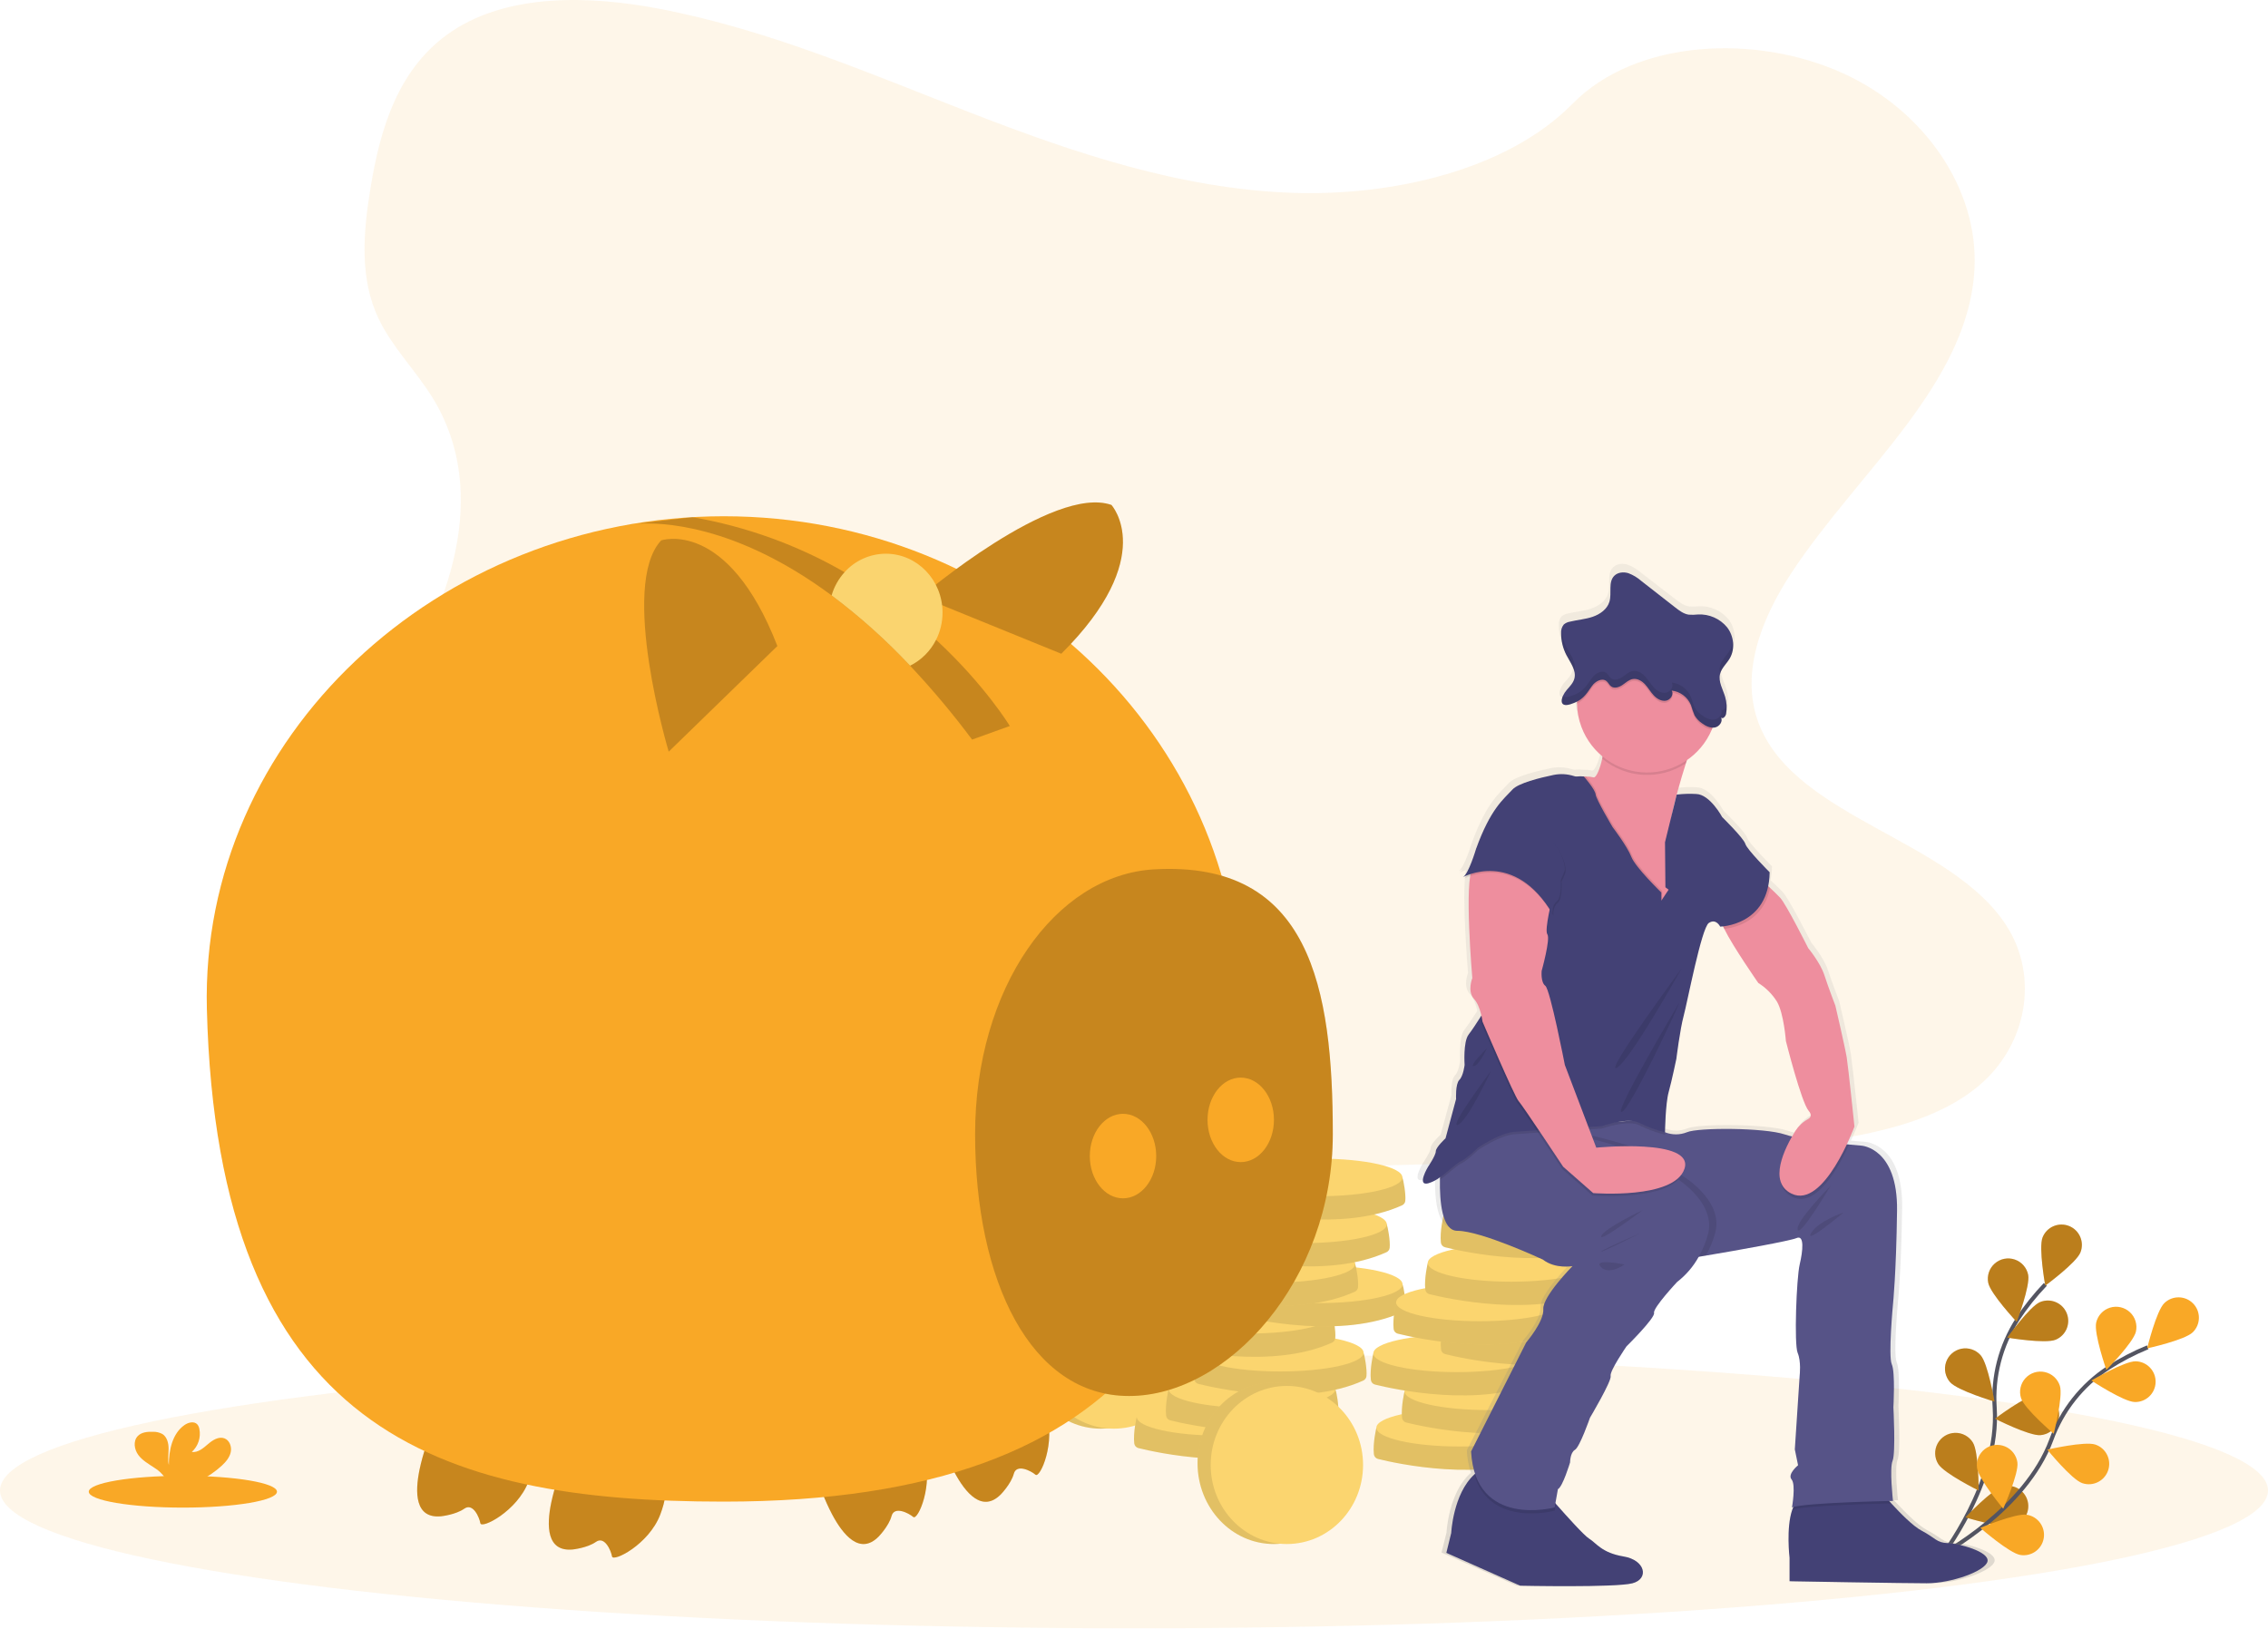 <?xml version="1.0" encoding="UTF-8"?>
<svg viewBox="0 0 1118 803" version="1.1" xmlns="http://www.w3.org/2000/svg" xmlns:xlink="http://www.w3.org/1999/xlink">
    <!-- Generator: Sketch 63.1 (92452) - https://sketch.com -->
    <title>undraw_savings</title>
    <desc>Created with Sketch.</desc>
    <defs>
        <linearGradient x1="50%" y1="100%" x2="50%" y2="5.49953934e-07%" id="linearGradient-1">
            <stop stop-color="#808080" stop-opacity="0.25" offset="0%"></stop>
            <stop stop-color="#808080" stop-opacity="0.12" offset="53.514%"></stop>
            <stop stop-color="#808080" stop-opacity="0.1" offset="100%"></stop>
        </linearGradient>
    </defs>
    <g id="Page-1" stroke="none" stroke-width="1" fill="none" fill-rule="evenodd">
        <g id="undraw_savings">
            <ellipse id="Oval" fill="#F9A826" fill-rule="nonzero" opacity="0.1" cx="559" cy="734.874" rx="559" ry="67.946"></ellipse>
            <path d="M956.486,768.178 C956.486,768.178 985.641,731.08 983.283,694.272 C982.196,678.84 986.143,663.471 994.534,650.473 C998.565,644.334 1003.15,638.577 1008.232,633.274" id="Path" stroke="#535461" stroke-width="2"></path>
            <path d="M1006.885,610.07 C1004.83,615.222 1008.197,633.884 1008.197,633.884 C1008.197,633.884 1023.487,622.666 1025.542,617.514 C1027.593,612.363 1025.083,606.524 1019.933,604.47 C1014.784,602.415 1008.944,604.922 1006.885,610.07 L1006.885,610.07 Z" id="Path" fill="#F9A826" fill-rule="nonzero"></path>
            <path d="M980.079,632.456 C981.153,637.897 994.123,651.733 994.123,651.733 C994.123,651.733 1000.86,634.006 999.786,628.564 C999.091,625.044 996.57,622.162 993.174,621.004 C989.778,619.846 986.022,620.587 983.321,622.949 C980.619,625.312 979.384,628.935 980.079,632.456 L980.079,632.456 Z" id="Path" fill="#F9A826" fill-rule="nonzero"></path>
            <path d="M961.294,681.492 C964.969,685.647 983.149,691.043 983.149,691.043 C983.149,691.043 980.016,672.34 976.341,668.185 C973.965,665.496 970.334,664.279 966.817,664.994 C963.3,665.708 960.431,668.245 959.292,671.648 C958.153,675.052 958.916,678.804 961.294,681.492 L961.294,681.492 Z" id="Path" fill="#F9A826" fill-rule="nonzero"></path>
            <path d="M955.437,721.795 C958.356,726.511 975.363,734.901 975.363,734.901 C975.363,734.901 975.436,715.938 972.516,711.221 C970.628,708.168 967.255,706.355 963.667,706.464 C960.079,706.574 956.822,708.59 955.124,711.752 C953.426,714.915 953.545,718.743 955.437,721.795 L955.437,721.795 Z" id="Path" fill="#F9A826" fill-rule="nonzero"></path>
            <path d="M1013.312,660.546 C1008.184,662.661 989.484,659.511 989.484,659.511 C989.484,659.511 1000.524,644.092 1005.652,641.977 C1010.779,639.861 1016.651,642.303 1018.767,647.431 C1020.882,652.559 1018.44,658.43 1013.312,660.546 L1013.312,660.546 Z" id="Path" fill="#F9A826" fill-rule="nonzero"></path>
            <path d="M1005.863,707.593 C1000.338,708.077 983.437,699.476 983.437,699.476 C983.437,699.476 998.584,688.067 1004.11,687.582 C1007.687,687.265 1011.16,688.882 1013.221,691.822 C1015.282,694.763 1015.617,698.579 1014.098,701.833 C1012.58,705.087 1009.441,707.283 1005.863,707.593 L1005.863,707.593 Z" id="Path" fill="#F9A826" fill-rule="nonzero"></path>
            <path d="M992.349,752.327 C986.984,753.738 968.873,748.117 968.873,748.117 C968.873,748.117 981.875,734.311 987.239,732.9 C992.604,731.489 998.096,734.694 999.507,740.059 C1000.918,745.423 997.714,750.916 992.349,752.327 Z" id="Path" fill="#F9A826" fill-rule="nonzero"></path>
            <path d="M1006.885,610.07 C1004.83,615.222 1008.197,633.884 1008.197,633.884 C1008.197,633.884 1023.487,622.666 1025.542,617.514 C1027.593,612.363 1025.083,606.524 1019.933,604.47 C1014.784,602.415 1008.944,604.922 1006.885,610.07 L1006.885,610.07 Z" id="Path" fill="#000000" fill-rule="nonzero" opacity="0.25"></path>
            <path d="M980.079,632.456 C981.153,637.897 994.123,651.733 994.123,651.733 C994.123,651.733 1000.86,634.006 999.786,628.564 C999.091,625.044 996.57,622.162 993.174,621.004 C989.778,619.846 986.022,620.587 983.321,622.949 C980.619,625.312 979.384,628.935 980.079,632.456 L980.079,632.456 Z" id="Path" fill="#000000" fill-rule="nonzero" opacity="0.25"></path>
            <path d="M961.294,681.492 C964.969,685.647 983.149,691.043 983.149,691.043 C983.149,691.043 980.016,672.34 976.341,668.185 C973.965,665.496 970.334,664.279 966.817,664.994 C963.3,665.708 960.431,668.245 959.292,671.648 C958.153,675.052 958.916,678.804 961.294,681.492 L961.294,681.492 Z" id="Path" fill="#000000" fill-rule="nonzero" opacity="0.25"></path>
            <path d="M955.437,721.795 C958.356,726.511 975.363,734.901 975.363,734.901 C975.363,734.901 975.436,715.938 972.516,711.221 C970.628,708.168 967.255,706.355 963.667,706.464 C960.079,706.574 956.822,708.59 955.124,711.752 C953.426,714.915 953.545,718.743 955.437,721.795 L955.437,721.795 Z" id="Path" fill="#000000" fill-rule="nonzero" opacity="0.25"></path>
            <path d="M1013.312,660.546 C1008.184,662.661 989.484,659.511 989.484,659.511 C989.484,659.511 1000.524,644.092 1005.652,641.977 C1010.779,639.861 1016.651,642.303 1018.767,647.431 C1020.882,652.559 1018.44,658.43 1013.312,660.546 L1013.312,660.546 Z" id="Path" fill="#000000" fill-rule="nonzero" opacity="0.25"></path>
            <path d="M1005.863,707.593 C1000.338,708.077 983.437,699.476 983.437,699.476 C983.437,699.476 998.584,688.067 1004.11,687.582 C1007.687,687.265 1011.16,688.882 1013.221,691.822 C1015.282,694.763 1015.617,698.579 1014.098,701.833 C1012.58,705.087 1009.441,707.283 1005.863,707.593 L1005.863,707.593 Z" id="Path" fill="#000000" fill-rule="nonzero" opacity="0.25"></path>
            <path d="M992.349,752.327 C986.984,753.738 968.873,748.117 968.873,748.117 C968.873,748.117 981.875,734.311 987.239,732.9 C992.604,731.489 998.096,734.694 999.507,740.059 C1000.918,745.423 997.714,750.916 992.349,752.327 Z" id="Path" fill="#000000" fill-rule="nonzero" opacity="0.25"></path>
            <path d="M956.733,766.634 C956.733,766.634 998.42,744.532 1011.18,709.926 C1016.439,695.377 1026.276,682.926 1039.214,674.444 C1045.387,670.464 1051.912,667.059 1058.707,664.271" id="Path" stroke="#535461" stroke-width="2"></path>
            <path d="M1066.878,642.511 C1062.911,646.388 1058.427,664.814 1058.427,664.814 C1058.427,664.814 1076.951,660.754 1080.918,656.877 C1084.885,653 1084.958,646.641 1081.081,642.674 C1077.204,638.707 1070.845,638.634 1066.878,642.511 L1066.878,642.511 Z" id="Path" fill="#F9A826" fill-rule="nonzero"></path>
            <path d="M1033.3,652.114 C1032.077,657.524 1038.328,675.428 1038.328,675.428 C1038.328,675.428 1051.67,661.953 1052.893,656.542 C1053.684,653.042 1052.548,649.386 1049.912,646.951 C1047.277,644.516 1043.542,643.672 1040.116,644.737 C1036.689,645.802 1034.091,648.614 1033.3,652.114 L1033.3,652.114 Z" id="Path" fill="#F9A826" fill-rule="nonzero"></path>
            <path d="M996.256,689.332 C997.932,694.62 1012.366,706.92 1012.366,706.92 C1012.366,706.92 1017.081,688.551 1015.405,683.264 C1014.321,679.843 1011.494,677.261 1007.99,676.489 C1004.486,675.717 1000.836,676.874 998.416,679.523 C995.995,682.172 995.172,685.911 996.256,689.332 Z" id="Path" fill="#F9A826" fill-rule="nonzero"></path>
            <path d="M974.569,723.804 C975.327,729.299 987.475,743.861 987.475,743.861 C987.475,743.861 995.226,726.553 994.468,721.058 C993.978,717.504 991.628,714.481 988.305,713.128 C984.981,711.776 981.189,712.299 978.355,714.501 C975.522,716.703 974.079,720.249 974.569,723.804 L974.569,723.804 Z" id="Path" fill="#F9A826" fill-rule="nonzero"></path>
            <path d="M1052.3,691.261 C1046.754,691.117 1030.935,680.66 1030.935,680.66 C1030.935,680.66 1047.276,671.037 1052.821,671.181 C1058.366,671.325 1062.745,675.937 1062.601,681.482 C1062.457,687.027 1057.845,691.405 1052.3,691.261 L1052.3,691.261 Z" id="Path" fill="#F9A826" fill-rule="nonzero"></path>
            <path d="M1026.425,731.254 C1021.177,729.458 1009.212,714.746 1009.212,714.746 C1009.212,714.746 1027.683,710.453 1032.931,712.25 C1038.179,714.046 1040.977,719.757 1039.181,725.005 C1037.384,730.253 1031.673,733.051 1026.425,731.255 L1026.425,731.254 Z" id="Path" fill="#F9A826" fill-rule="nonzero"></path>
            <path d="M995.943,766.675 C990.467,765.791 976.187,753.312 976.187,753.312 C976.187,753.312 993.667,745.96 999.144,746.844 C1004.62,747.728 1008.342,752.884 1007.459,758.36 C1006.575,763.836 1001.419,767.559 995.943,766.675 Z" id="Path" fill="#F9A826" fill-rule="nonzero"></path>
            <path d="M637.139,95.078 C581.902,93.16 529.292,75.328 479.056,55.818 C428.819,36.308 379.059,14.693 325.144,4.355 C290.468,-2.294 250.812,-3.235 222.871,15.357 C195.984,33.249 187.296,64.132 182.625,92.789 C179.111,114.349 177.045,137.04 186.674,157.224 C193.359,171.237 205.229,183.016 213.438,196.438 C242,243.142 221.812,300.734 190.859,346.336 C176.339,367.727 159.498,388.135 148.294,410.906 C137.09,433.678 131.906,459.77 141.709,482.999 C151.425,506.023 174.58,523.318 199.662,535.481 C250.604,560.186 310.634,567.257 369.172,571.261 C498.751,580.126 629.022,576.288 758.945,572.444 C807.026,571.021 855.32,569.58 902.62,562.145 C928.887,558.016 956.006,551.463 975.075,535.644 C999.283,515.561 1005.284,481.555 989.062,456.373 C961.853,414.134 886.621,403.642 867.603,358.312 C857.135,333.361 867.885,305.568 883.098,282.427 C915.734,232.785 970.435,189.234 973.316,132.492 C975.295,93.521 948.999,54.492 908.34,36.053 C865.721,16.726 806.622,19.157 775.181,51.151 C742.805,84.095 685.91,96.771 637.139,95.078 Z" id="Path" fill="#F9A826" fill-rule="nonzero" opacity="0.1"></path>
            <ellipse id="Oval" fill="#FBD56F" fill-rule="nonzero" cx="542.563" cy="664.533" rx="37.557" ry="39.865"></ellipse>
            <ellipse id="Oval" fill="#000000" fill-rule="nonzero" opacity="0.1" cx="542.563" cy="664.533" rx="37.557" ry="39.865"></ellipse>
            <ellipse id="Oval" fill="#FBD56F" fill-rule="nonzero" cx="549.045" cy="665.421" rx="37.557" ry="38.977"></ellipse>
            <path d="M564.257,700.744 L560.35,698.569 C560.35,698.569 558.523,706.194 559.12,711.628 C559.241,712.757 560.053,713.691 561.154,713.966 C570.141,716.198 612.975,725.707 642.429,712.314 C643.298,711.917 643.894,711.092 643.995,710.142 C644.356,706.802 643.077,699.911 642.567,698.569 C641.468,695.679 564.257,700.744 564.257,700.744 Z" id="Path" fill="#FBD56F" fill-rule="nonzero"></path>
            <path d="M564.257,700.744 L560.35,698.569 C560.35,698.569 558.523,706.194 559.12,711.628 C559.241,712.757 560.053,713.691 561.154,713.966 C570.141,716.198 612.975,725.707 642.429,712.314 C643.298,711.917 643.894,711.092 643.995,710.142 C644.356,706.802 643.077,699.911 642.567,698.569 C641.468,695.679 564.257,700.744 564.257,700.744 Z" id="Path" fill="#000000" fill-rule="nonzero" opacity="0.1"></path>
            <ellipse id="Oval" fill="#FBD56F" fill-rule="nonzero" cx="601.458" cy="698.569" rx="41.108" ry="9.266"></ellipse>
            <path d="M579.962,687.072 L576.056,684.897 C576.056,684.897 574.228,692.522 574.826,697.956 C574.946,699.085 575.758,700.019 576.86,700.295 C585.847,702.526 628.68,712.035 658.135,698.642 C659.004,698.246 659.599,697.42 659.701,696.47 C660.062,693.131 658.783,686.239 658.272,684.897 C657.174,682.007 579.962,687.072 579.962,687.072 Z" id="Path" fill="#FBD56F" fill-rule="nonzero"></path>
            <path d="M579.962,687.072 L576.056,684.897 C576.056,684.897 574.228,692.522 574.826,697.956 C574.946,699.085 575.758,700.019 576.86,700.295 C585.847,702.526 628.68,712.035 658.135,698.642 C659.004,698.246 659.599,697.42 659.701,696.47 C660.062,693.131 658.783,686.239 658.272,684.897 C657.174,682.007 579.962,687.072 579.962,687.072 Z" id="Path" fill="#000000" fill-rule="nonzero" opacity="0.1"></path>
            <ellipse id="Oval" fill="#FBD56F" fill-rule="nonzero" cx="617.164" cy="684.897" rx="41.108" ry="9.266"></ellipse>
            <path d="M593.847,669.103 L589.94,666.928 C589.94,666.928 588.113,674.553 588.71,679.987 C588.831,681.116 589.643,682.05 590.745,682.326 C599.732,684.558 642.565,694.066 672.02,680.673 C672.889,680.277 673.484,679.451 673.585,678.501 C673.947,675.162 672.668,668.271 672.157,666.928 C671.058,664.039 593.847,669.103 593.847,669.103 Z" id="Path" fill="#FBD56F" fill-rule="nonzero"></path>
            <path d="M593.847,669.103 L589.94,666.928 C589.94,666.928 588.113,674.553 588.71,679.987 C588.831,681.116 589.643,682.05 590.745,682.326 C599.732,684.558 642.565,694.066 672.02,680.673 C672.889,680.277 673.484,679.451 673.585,678.501 C673.947,675.162 672.668,668.271 672.157,666.928 C671.058,664.039 593.847,669.103 593.847,669.103 Z" id="Path" fill="#000000" fill-rule="nonzero" opacity="0.1"></path>
            <ellipse id="Oval" fill="#FBD56F" fill-rule="nonzero" cx="631.049" cy="666.928" rx="41.108" ry="9.266"></ellipse>
            <path d="M578.471,650.398 L574.564,648.223 C574.564,648.223 572.737,655.848 573.334,661.282 C573.455,662.411 574.267,663.345 575.368,663.62 C584.355,665.852 627.189,675.361 656.644,661.968 C657.512,661.572 658.108,660.746 658.209,659.796 C658.57,656.457 657.291,649.565 656.781,648.223 C655.682,645.333 578.471,650.398 578.471,650.398 Z" id="Path" fill="#FBD56F" fill-rule="nonzero"></path>
            <path d="M578.471,650.398 L574.564,648.223 C574.564,648.223 572.737,655.848 573.334,661.282 C573.455,662.411 574.267,663.345 575.368,663.62 C584.355,665.852 627.189,675.361 656.644,661.968 C657.512,661.572 658.108,660.746 658.209,659.796 C658.57,656.457 657.291,649.565 656.781,648.223 C655.682,645.333 578.471,650.398 578.471,650.398 Z" id="Path" fill="#000000" fill-rule="nonzero" opacity="0.1"></path>
            <ellipse id="Oval" fill="#FBD56F" fill-rule="nonzero" cx="615.672" cy="648.223" rx="41.108" ry="9.266"></ellipse>
            <path d="M613.062,635.387 L609.155,633.211 C609.155,633.211 607.328,640.837 607.925,646.271 C608.046,647.4 608.858,648.333 609.959,648.609 C618.946,650.841 661.78,660.35 691.235,646.957 C692.104,646.56 692.699,645.735 692.8,644.785 C693.161,641.445 691.882,634.554 691.372,633.211 C690.273,630.322 613.062,635.387 613.062,635.387 Z" id="Path" fill="#FBD56F" fill-rule="nonzero"></path>
            <path d="M613.062,635.387 L609.155,633.211 C609.155,633.211 607.328,640.837 607.925,646.271 C608.046,647.4 608.858,648.333 609.959,648.609 C618.946,650.841 661.78,660.35 691.235,646.957 C692.104,646.56 692.699,645.735 692.8,644.785 C693.161,641.445 691.882,634.554 691.372,633.211 C690.273,630.322 613.062,635.387 613.062,635.387 Z" id="Path" fill="#000000" fill-rule="nonzero" opacity="0.1"></path>
            <ellipse id="Oval" fill="#FBD56F" fill-rule="nonzero" cx="650.263" cy="633.211" rx="41.108" ry="9.266"></ellipse>
            <path d="M589.69,625.297 L585.784,623.122 C585.784,623.122 583.957,630.747 584.554,636.181 C584.674,637.31 585.487,638.244 586.588,638.52 C595.575,640.751 638.409,650.26 667.863,636.867 C668.732,636.471 669.327,635.645 669.429,634.695 C669.79,631.356 668.511,624.465 668.001,623.122 C666.902,620.232 589.69,625.297 589.69,625.297 Z" id="Path" fill="#FBD56F" fill-rule="nonzero"></path>
            <path d="M589.69,625.297 L585.784,623.122 C585.784,623.122 583.957,630.747 584.554,636.181 C584.674,637.31 585.487,638.244 586.588,638.52 C595.575,640.751 638.409,650.26 667.863,636.867 C668.732,636.471 669.327,635.645 669.429,634.695 C669.79,631.356 668.511,624.465 668.001,623.122 C666.902,620.232 589.69,625.297 589.69,625.297 Z" id="Path" fill="#000000" fill-rule="nonzero" opacity="0.1"></path>
            <ellipse id="Oval" fill="#FBD56F" fill-rule="nonzero" cx="626.892" cy="623.122" rx="41.108" ry="9.266"></ellipse>
            <path d="M605.294,605.819 L601.387,603.644 C601.387,603.644 599.56,611.269 600.157,616.703 C600.278,617.832 601.09,618.766 602.192,619.042 C611.179,621.273 654.012,630.782 683.467,617.389 C684.336,616.993 684.931,616.167 685.032,615.217 C685.394,611.878 684.115,604.986 683.604,603.644 C682.506,600.754 605.294,605.819 605.294,605.819 Z" id="Path" fill="#FBD56F" fill-rule="nonzero"></path>
            <path d="M605.294,605.819 L601.387,603.644 C601.387,603.644 599.56,611.269 600.157,616.703 C600.278,617.832 601.09,618.766 602.192,619.042 C611.179,621.273 654.012,630.782 683.467,617.389 C684.336,616.993 684.931,616.167 685.032,615.217 C685.394,611.878 684.115,604.986 683.604,603.644 C682.506,600.754 605.294,605.819 605.294,605.819 Z" id="Path" fill="#000000" fill-rule="nonzero" opacity="0.1"></path>
            <ellipse id="Oval" fill="#FBD56F" fill-rule="nonzero" cx="642.496" cy="603.644" rx="41.108" ry="9.266"></ellipse>
            <path d="M612.991,582.699 L609.084,580.524 C609.084,580.524 607.257,588.149 607.854,593.583 C607.975,594.712 608.787,595.646 609.889,595.922 C618.876,598.153 661.709,607.662 691.164,594.269 C692.033,593.873 692.628,593.047 692.729,592.097 C693.091,588.758 691.812,581.866 691.301,580.524 C690.202,577.634 612.991,582.699 612.991,582.699 Z" id="Path" fill="#FBD56F" fill-rule="nonzero"></path>
            <path d="M612.991,582.699 L609.084,580.524 C609.084,580.524 607.257,588.149 607.854,593.583 C607.975,594.712 608.787,595.646 609.889,595.922 C618.876,598.153 661.709,607.662 691.164,594.269 C692.033,593.873 692.628,593.047 692.729,592.097 C693.091,588.758 691.812,581.866 691.301,580.524 C690.202,577.634 612.991,582.699 612.991,582.699 Z" id="Path" fill="#000000" fill-rule="nonzero" opacity="0.1"></path>
            <ellipse id="Oval" fill="#FBD56F" fill-rule="nonzero" cx="650.193" cy="580.524" rx="41.108" ry="9.266"></ellipse>
            <path d="M682.386,706.106 L678.479,703.931 C678.479,703.931 676.652,711.556 677.249,716.99 C677.369,718.119 678.182,719.053 679.283,719.328 C688.27,721.56 731.104,731.069 760.558,717.676 C761.427,717.28 762.023,716.454 762.124,715.504 C762.485,712.164 761.206,705.273 760.696,703.931 C759.597,701.041 682.386,706.106 682.386,706.106 Z" id="Path" fill="#FBD56F" fill-rule="nonzero"></path>
            <path d="M682.386,706.106 L678.479,703.931 C678.479,703.931 676.652,711.556 677.249,716.99 C677.369,718.119 678.182,719.053 679.283,719.328 C688.27,721.56 731.104,731.069 760.558,717.676 C761.427,717.28 762.023,716.454 762.124,715.504 C762.485,712.164 761.206,705.273 760.696,703.931 C759.597,701.041 682.386,706.106 682.386,706.106 Z" id="Path" fill="#000000" fill-rule="nonzero" opacity="0.1"></path>
            <ellipse id="Oval" fill="#FBD56F" fill-rule="nonzero" cx="719.587" cy="703.931" rx="41.108" ry="9.266"></ellipse>
            <path d="M696.27,688.137 L692.364,685.962 C692.364,685.962 690.536,693.587 691.134,699.021 C691.254,700.15 692.066,701.084 693.168,701.36 C702.155,703.591 744.988,713.1 774.443,699.707 C775.312,699.311 775.907,698.485 776.009,697.535 C776.37,694.196 775.091,687.305 774.58,685.962 C773.482,683.072 696.27,688.137 696.27,688.137 Z" id="Path" fill="#FBD56F" fill-rule="nonzero"></path>
            <path d="M696.27,688.137 L692.364,685.962 C692.364,685.962 690.536,693.587 691.134,699.021 C691.254,700.15 692.066,701.084 693.168,701.36 C702.155,703.591 744.988,713.1 774.443,699.707 C775.312,699.311 775.907,698.485 776.009,697.535 C776.37,694.196 775.091,687.305 774.58,685.962 C773.482,683.072 696.27,688.137 696.27,688.137 Z" id="Path" fill="#000000" fill-rule="nonzero" opacity="0.1"></path>
            <ellipse id="Oval" fill="#FBD56F" fill-rule="nonzero" cx="733.472" cy="685.962" rx="41.108" ry="9.266"></ellipse>
            <path d="M680.894,669.432 L676.987,667.257 C676.987,667.257 675.16,674.882 675.757,680.316 C675.878,681.445 676.69,682.379 677.792,682.654 C686.779,684.886 729.612,694.395 759.067,681.002 C759.936,680.605 760.531,679.78 760.632,678.83 C760.994,675.49 759.715,668.599 759.204,667.257 C758.105,664.367 680.894,669.432 680.894,669.432 Z" id="Path" fill="#FBD56F" fill-rule="nonzero"></path>
            <path d="M680.894,669.432 L676.987,667.257 C676.987,667.257 675.16,674.882 675.757,680.316 C675.878,681.445 676.69,682.379 677.792,682.654 C686.779,684.886 729.612,694.395 759.067,681.002 C759.936,680.605 760.531,679.78 760.632,678.83 C760.994,675.49 759.715,668.599 759.204,667.257 C758.105,664.367 680.894,669.432 680.894,669.432 Z" id="Path" fill="#000000" fill-rule="nonzero" opacity="0.1"></path>
            <ellipse id="Oval" fill="#FBD56F" fill-rule="nonzero" cx="718.096" cy="667.257" rx="41.108" ry="9.266"></ellipse>
            <path d="M715.485,654.421 L711.578,652.245 C711.578,652.245 709.751,659.871 710.348,665.305 C710.469,666.434 711.281,667.367 712.383,667.643 C721.37,669.875 764.203,679.383 793.658,665.991 C794.527,665.594 795.122,664.768 795.223,663.819 C795.585,660.479 794.306,653.588 793.795,652.245 C792.696,649.356 715.485,654.421 715.485,654.421 Z" id="Path" fill="#FBD56F" fill-rule="nonzero"></path>
            <path d="M715.485,654.421 L711.578,652.245 C711.578,652.245 709.751,659.871 710.348,665.305 C710.469,666.434 711.281,667.367 712.383,667.643 C721.37,669.875 764.203,679.383 793.658,665.991 C794.527,665.594 795.122,664.768 795.223,663.819 C795.585,660.479 794.306,653.588 793.795,652.245 C792.696,649.356 715.485,654.421 715.485,654.421 Z" id="Path" fill="#000000" fill-rule="nonzero" opacity="0.1"></path>
            <ellipse id="Oval" fill="#FBD56F" fill-rule="nonzero" cx="752.687" cy="652.245" rx="41.108" ry="9.266"></ellipse>
            <path d="M692.114,644.331 L688.207,642.156 C688.207,642.156 686.38,649.781 686.977,655.215 C687.098,656.344 687.91,657.278 689.011,657.553 C697.998,659.785 740.832,669.294 770.287,655.901 C771.156,655.505 771.751,654.679 771.852,653.729 C772.213,650.39 770.934,643.498 770.424,642.156 C769.325,639.266 692.114,644.331 692.114,644.331 Z" id="Path" fill="#FBD56F" fill-rule="nonzero"></path>
            <path d="M692.114,644.331 L688.207,642.156 C688.207,642.156 686.38,649.781 686.977,655.215 C687.098,656.344 687.91,657.278 689.011,657.553 C697.998,659.785 740.832,669.294 770.287,655.901 C771.156,655.505 771.751,654.679 771.852,653.729 C772.213,650.39 770.934,643.498 770.424,642.156 C769.325,639.266 692.114,644.331 692.114,644.331 Z" id="Path" fill="#000000" fill-rule="nonzero" opacity="0.1"></path>
            <ellipse id="Oval" fill="#FBD56F" fill-rule="nonzero" cx="729.315" cy="642.156" rx="41.108" ry="9.266"></ellipse>
            <path d="M707.717,624.853 L703.811,622.678 C703.811,622.678 701.984,630.303 702.581,635.737 C702.701,636.866 703.514,637.8 704.615,638.075 C713.602,640.307 756.436,649.816 785.89,636.423 C786.759,636.027 787.354,635.201 787.456,634.251 C787.817,630.911 786.538,624.02 786.028,622.678 C784.929,619.788 707.717,624.853 707.717,624.853 Z" id="Path" fill="#FBD56F" fill-rule="nonzero"></path>
            <path d="M707.717,624.853 L703.811,622.678 C703.811,622.678 701.984,630.303 702.581,635.737 C702.701,636.866 703.514,637.8 704.615,638.075 C713.602,640.307 756.436,649.816 785.89,636.423 C786.759,636.027 787.354,635.201 787.456,634.251 C787.817,630.911 786.538,624.02 786.028,622.678 C784.929,619.788 707.717,624.853 707.717,624.853 Z" id="Path" fill="#000000" fill-rule="nonzero" opacity="0.1"></path>
            <ellipse id="Oval" fill="#FBD56F" fill-rule="nonzero" cx="744.919" cy="622.678" rx="41.108" ry="9.266"></ellipse>
            <path d="M715.414,601.733 L711.508,599.558 C711.508,599.558 709.68,607.183 710.278,612.617 C710.398,613.746 711.21,614.68 712.312,614.955 C721.299,617.187 764.132,626.696 793.587,613.303 C794.456,612.907 795.051,612.081 795.153,611.131 C795.514,607.791 794.235,600.9 793.724,599.558 C792.626,596.668 715.414,601.733 715.414,601.733 Z" id="Path" fill="#FBD56F" fill-rule="nonzero"></path>
            <path d="M715.414,601.733 L711.508,599.558 C711.508,599.558 709.68,607.183 710.278,612.617 C710.398,613.746 711.21,614.68 712.312,614.955 C721.299,617.187 764.132,626.696 793.587,613.303 C794.456,612.907 795.051,612.081 795.153,611.131 C795.514,607.791 794.235,600.9 793.724,599.558 C792.626,596.668 715.414,601.733 715.414,601.733 Z" id="Path" fill="#000000" fill-rule="nonzero" opacity="0.1"></path>
            <ellipse id="Oval" fill="#FBD56F" fill-rule="nonzero" cx="752.616" cy="599.558" rx="41.108" ry="9.266"></ellipse>
            <path d="M963.191,760.644 C957.469,760.442 957.265,758.224 949.908,754.392 C945.755,752.23 939.448,745.951 934.748,740.897 C934.371,740.492 934.007,740.097 933.654,739.711 C934.897,739.684 935.602,739.671 935.602,739.671 C935.602,739.671 933.763,723.538 935.398,719.707 C937.033,715.875 935.806,693.087 935.806,693.087 C935.806,693.087 936.828,675.745 934.989,671.711 C933.15,667.678 935.602,641.865 935.602,641.865 C935.602,641.865 937.237,626.539 937.646,595.282 C938.054,564.024 919.662,563.016 919.662,563.016 C919.662,563.016 917.209,562.826 913.486,562.472 C913.128,562.438 912.75,562.401 912.37,562.364 C914.782,557.316 916.188,553.538 916.188,553.538 C916.188,553.538 913.122,524.297 912.305,519.256 C911.487,514.214 906.582,493.443 906.582,493.443 C906.582,493.443 903.108,484.57 901.065,478.318 C899.021,472.067 892.89,464.807 892.89,464.807 C892.89,464.807 881.854,443.028 878.789,439.801 C877.367,438.305 875.372,436.417 873.643,434.824 C873.331,434.537 873.033,434.264 872.744,434 C873.206,431.727 873.451,429.416 873.475,427.097 C873.475,427.097 862.031,415.804 861.214,412.98 C860.396,410.157 849.565,399.671 849.565,399.671 C849.565,399.671 843.434,388.378 836.486,388.176 C833.203,387.99 829.91,388.09 826.644,388.474 C828.071,383.192 829.759,377.659 831.274,372.91 C831.443,372.381 831.609,371.865 831.773,371.357 C837.325,367.602 841.683,362.332 844.327,356.172 C844.472,355.845 844.603,355.514 844.734,355.183 C844.808,355.185 844.881,355.197 844.955,355.196 C845.243,355.192 845.53,355.166 845.814,355.118 C848.102,354.725 850.038,352.142 848.983,350.103 C849.122,350.338 849.377,350.478 849.65,350.469 C850.412,350.444 851.342,349.341 851.521,348.371 C851.552,348.202 851.569,348.032 851.595,347.863 C851.627,347.653 851.662,347.442 851.687,347.231 C851.71,347.032 851.725,346.833 851.742,346.633 C851.759,346.428 851.775,346.222 851.786,346.016 C851.796,345.823 851.802,345.63 851.805,345.437 C851.809,345.215 851.808,344.993 851.804,344.77 C851.8,344.592 851.798,344.415 851.79,344.237 C851.777,343.967 851.755,343.697 851.73,343.428 C851.72,343.317 851.717,343.206 851.705,343.096 L851.703,343.111 C851.583,342.01 851.363,340.921 851.045,339.859 C849.915,336.111 847.546,332.394 848.459,328.588 C848.469,328.547 848.487,328.51 848.498,328.469 L848.499,328.477 C849.26,325.523 851.815,323.378 853.379,320.739 C853.528,320.488 853.659,320.228 853.788,319.968 C853.811,319.92 853.84,319.874 853.863,319.826 C853.957,319.63 854.036,319.429 854.119,319.228 C854.173,319.1 854.231,318.973 854.28,318.842 C854.346,318.666 854.4,318.487 854.458,318.309 C854.51,318.147 854.565,317.985 854.611,317.821 C854.655,317.662 854.691,317.502 854.728,317.343 C854.774,317.15 854.819,316.958 854.856,316.764 C854.883,316.624 854.903,316.484 854.925,316.344 C854.96,316.124 854.991,315.903 855.015,315.681 C855.027,315.561 855.037,315.441 855.046,315.32 C855.066,315.073 855.079,314.825 855.085,314.576 C855.088,314.477 855.089,314.377 855.089,314.277 C855.09,314.006 855.083,313.734 855.068,313.462 C855.064,313.38 855.06,313.299 855.054,313.217 C855.033,312.928 855.003,312.639 854.965,312.351 C854.96,312.309 854.958,312.267 854.952,312.226 L854.95,312.237 C854.603,309.703 853.593,307.305 852.023,305.286 C848.395,300.968 842.945,298.61 837.313,298.924 C835.777,299.097 834.229,299.126 832.688,299.009 C830.122,298.633 827.952,297.003 825.908,295.428 C820.202,291.033 814.496,286.638 808.79,282.243 C806.881,280.584 804.689,279.281 802.319,278.396 C799.9,277.656 797,277.911 795.21,279.679 C792.005,282.841 794.042,288.284 792.755,292.573 C791.641,296.288 788.053,298.805 784.339,300.06 C780.625,301.314 776.651,301.59 772.834,302.498 C771.699,302.682 770.635,303.171 769.756,303.913 C768.767,305.112 768.287,306.651 768.418,308.2 C768.394,311.998 769.307,315.744 771.075,319.105 C771.797,320.475 772.671,321.858 773.439,323.262 C773.502,323.377 773.564,323.494 773.625,323.61 C773.711,323.771 773.797,323.932 773.879,324.093 C774.012,324.356 774.139,324.619 774.259,324.882 C774.311,324.996 774.357,325.11 774.407,325.225 C774.487,325.411 774.563,325.598 774.635,325.786 C774.681,325.905 774.726,326.025 774.768,326.144 C774.845,326.365 774.914,326.586 774.976,326.808 C775.385,328.112 775.424,329.504 775.087,330.829 C774.499,332.997 772.807,334.667 771.314,336.36 C770.096,337.683 769.229,339.29 768.793,341.035 L768.786,341.074 C768.702,341.479 768.687,341.896 768.739,342.306 C768.747,342.358 768.753,342.409 768.763,342.458 C768.782,342.55 768.807,342.64 768.838,342.728 C768.862,342.792 768.888,342.855 768.918,342.916 C768.949,342.988 768.985,343.058 769.025,343.125 C769.098,343.238 769.185,343.341 769.284,343.431 C769.33,343.469 769.378,343.505 769.428,343.538 C769.51,343.599 769.598,343.653 769.69,343.699 C769.746,343.727 769.803,343.753 769.865,343.776 C770.001,343.827 770.141,343.865 770.283,343.89 C770.324,343.898 770.358,343.91 770.399,343.916 C770.617,343.945 770.837,343.954 771.057,343.944 C771.12,343.942 771.189,343.934 771.256,343.93 C771.466,343.914 771.676,343.887 771.883,343.85 C771.96,343.837 772.034,343.825 772.114,343.808 C772.415,343.746 772.731,343.67 773.078,343.562 C774.226,343.215 775.343,342.773 776.417,342.242 C776.416,342.364 776.408,342.486 776.408,342.609 C776.408,342.821 776.408,343.042 776.428,343.254 C776.485,347.209 777.232,351.123 778.636,354.821 C780.827,360.584 784.503,365.664 789.293,369.546 C789.234,369.895 789.169,370.244 789.098,370.595 C788.113,375.431 786.053,380.283 784.782,379.908 C783.538,379.631 782.267,379.491 780.993,379.493 C780.607,379.481 780.233,379.476 779.878,379.474 L779.877,379.472 C778.723,379.339 777.557,379.339 776.403,379.472 C775.887,379.508 775.37,379.436 774.882,379.263 C771.58,378.222 768.07,378.025 764.672,378.69 C757.606,380.138 746.856,382.788 743.909,385.958 C739.413,390.798 732.874,395.436 725.516,415.602 C725.516,415.602 721.838,427.903 718.977,429.517 C719.607,429.19 720.255,428.899 720.918,428.644 C720.538,429.31 720.015,429.884 719.386,430.323 C720.422,429.793 721.498,429.345 722.604,428.981 C720.371,442.12 723.677,479.703 723.677,479.703 C723.677,479.703 721.02,486.183 724.495,490.015 C726.559,492.292 727.681,495.843 728.255,498.356 C728.094,498.608 727.926,498.868 727.752,499.138 L727.752,499.142 C725.913,501.994 723.452,505.712 721.838,507.761 C718.977,511.391 719.794,522.886 719.794,522.886 C719.794,522.886 719.181,528.331 717.138,530.347 C715.094,532.364 715.503,539.825 715.503,539.825 L710.189,559.386 C710.189,559.386 705.284,563.823 705.284,565.839 C705.284,567.856 701.402,573.503 701.402,573.503 C701.402,573.503 695.475,583.182 701.402,581.771 C703.562,581.138 705.589,580.119 707.385,578.762 L707.382,578.907 C707.374,579.262 707.366,579.622 707.361,579.988 C707.193,590.531 708.342,605.365 716.116,605.365 C728.173,605.365 759.236,619.683 759.236,619.683 C765.572,624.523 774.155,622.909 774.155,622.909 C774.155,622.909 759.032,638.034 759.441,644.285 C759.849,650.537 750.857,660.822 750.857,660.822 L723.064,715.068 C723.219,718.848 723.89,722.589 725.056,726.187 C724.924,726.303 724.787,726.413 724.658,726.531 C713.978,736.287 713.05,755.602 713.05,755.602 L710.598,765.484 L747.792,781.818 C747.792,781.818 796.022,782.826 804.401,780.608 C812.78,778.39 810.94,769.113 799.905,767.298 C788.869,765.483 786.212,760.644 782.534,758.425 C780.053,756.929 771.241,747.257 765.772,741.127 C765.688,741.033 765.613,740.948 765.531,740.856 L766.798,733.823 C769.25,732.613 772.929,720.513 772.929,720.513 C772.929,720.513 772.929,715.673 775.381,714.262 C777.833,712.85 782.943,698.33 782.943,698.33 C782.943,698.33 793.978,679.979 793.365,677.559 C792.752,675.139 801.335,662.838 801.335,662.838 C801.335,662.838 815.845,648.722 815.232,646.201 C814.619,643.68 826.881,630.774 826.881,630.774 C831.311,627.392 835.004,623.14 837.732,618.279 C838.836,618.102 840.021,617.912 841.272,617.702 C857.319,615.073 883.984,610.318 886.963,608.995 C891.051,607.18 890.233,615.246 888.598,622.103 C886.964,628.959 885.737,661.83 887.577,666.065 C889.416,670.3 888.598,677.156 888.598,677.156 L886.146,714.06 L887.781,721.925 C887.781,721.925 882.263,726.361 884.511,728.983 C886.759,731.604 884.715,742.898 884.715,742.898 C884.909,742.826 885.137,742.756 885.394,742.688 C885.197,743.13 885.01,743.585 884.842,744.063 C881.675,753.094 883.489,767.904 883.489,767.904 L883.489,779.6 C883.489,779.6 940.098,780.608 952.564,780.608 C965.03,780.608 982.197,774.558 983.219,769.718 C984.241,764.879 968.913,760.845 963.191,760.644 Z M802.185,550.706 L798.476,551.017 C799.705,550.839 800.943,550.735 802.185,550.706 L802.185,550.706 Z M824.793,395.917 C825.312,393.584 825.942,391.075 826.637,388.502 L824.793,395.917 Z M831.785,556.361 C828.249,557.761 824.314,557.765 820.774,556.373 L820.75,556.361 C820.75,556.361 820.954,542.245 822.589,536.397 C824.224,530.549 826.472,519.861 826.472,519.861 C826.472,519.861 828.311,505.139 830.15,498.485 C831.99,491.83 839.142,454.724 842.821,452.304 C846.5,449.884 848.543,454.119 848.543,454.119 C848.543,454.119 849.093,454.108 850.014,454.006 C850.186,454.393 850.382,454.804 850.599,455.24 C854.96,464.053 867.753,482.15 867.753,482.15 C871.548,484.491 874.763,487.663 877.154,491.426 C880.628,497.275 881.65,510.988 881.65,510.988 C881.65,510.988 889.416,541.438 893.094,545.673 C894.934,547.791 894.116,549.053 892.841,549.783 C890.235,551.21 888.02,553.255 886.391,555.74 C885.868,556.571 885.314,557.483 884.751,558.455 C883.345,558.13 882.086,557.791 881.037,557.438 C871.023,554.074 837.303,553.941 831.785,556.361 L831.785,556.361 Z" id="Shape" fill="url(#linearGradient-1)" fill-rule="nonzero"></path>
            <path d="M882.148,768.022 L882.148,779.62 C882.148,779.62 937.541,780.62 949.739,780.62 C961.938,780.62 978.735,774.621 979.735,769.822 C980.735,765.022 965.737,761.023 960.138,760.823 C954.539,760.623 954.339,758.423 947.14,754.624 C943.076,752.48 936.905,746.253 932.306,741.241 C928.758,737.374 926.143,734.226 926.143,734.226 C926.143,734.226 896.347,733.627 887.748,738.426 C885.768,739.534 884.4,741.701 883.472,744.381 C880.373,753.336 882.148,768.022 882.148,768.022 Z" id="Path" fill="#434175" fill-rule="nonzero"></path>
            <path d="M883.472,744.381 C889.719,742.209 926.295,741.365 932.306,741.241 C928.758,737.374 926.143,734.226 926.143,734.226 C926.143,734.226 896.347,733.627 887.748,738.426 C885.768,739.534 884.4,741.701 883.472,744.381 Z" id="Path" fill="#000000" fill-rule="nonzero" opacity="0.1"></path>
            <path d="M722.77,559.45 C722.77,559.45 723.926,560.15 726.002,561.402 C726.378,561.626 726.781,561.874 727.213,562.134 C728.529,562.929 730.109,563.877 731.913,564.965 C757.045,580.111 825.604,621.17 829.356,620.842 C830.339,620.758 833.295,620.314 837.375,619.65 C838.454,619.474 839.614,619.286 840.838,619.078 C856.54,616.47 882.632,611.755 885.548,610.443 C889.548,608.643 888.748,616.642 887.148,623.441 C885.548,630.24 884.348,662.836 886.148,667.035 C887.948,671.235 887.148,678.034 887.148,678.034 L884.748,714.629 L886.348,722.428 C886.348,722.428 880.949,726.827 883.148,729.427 C885.348,732.027 883.348,743.225 883.348,743.225 C889.748,740.826 933.142,740.026 933.142,740.026 C933.142,740.026 931.342,724.028 932.942,720.228 C934.541,716.429 933.342,693.832 933.342,693.832 C933.342,693.832 934.341,676.634 932.542,672.635 C930.742,668.635 933.142,643.039 933.142,643.039 C933.142,643.039 934.741,627.841 935.141,596.845 C935.541,565.849 917.544,564.849 917.544,564.849 C917.544,564.849 915.144,564.661 911.501,564.309 C904.374,563.625 892.495,562.318 884.56,560.594 C882.934,560.258 881.328,559.832 879.749,559.318 C869.95,555.982 836.955,555.85 831.555,558.25 C828.099,559.638 824.241,559.642 820.781,558.262 L820.757,558.25 L816.557,551.451 L776.447,554.871 L772.195,555.235 L732.709,558.602 L729.993,558.834 L722.77,559.45 Z" id="Path" fill="#565387" fill-rule="nonzero"></path>
            <path d="M883.548,590.126 C895.199,595.805 906.317,575.672 911.501,564.309 C904.374,563.625 892.495,562.318 884.56,560.594 C879.341,569.353 872.378,584.683 883.548,590.126 Z" id="Path" fill="#000000" fill-rule="nonzero" opacity="0.1"></path>
            <path d="M848.553,454.064 C848.797,455.439 849.274,456.762 849.965,457.976 C854.232,466.714 866.751,484.66 866.751,484.66 C870.474,486.99 873.619,490.135 875.949,493.859 C879.349,499.658 880.349,513.256 880.349,513.256 C880.349,513.256 887.948,543.452 891.547,547.652 C893.347,549.751 892.547,551.003 891.299,551.727 C888.742,553.148 886.575,555.177 884.988,557.634 C879.745,566.065 871.374,582.787 883.148,588.526 C899.146,596.325 914.144,555.45 914.144,555.45 C914.144,555.45 911.145,526.454 910.345,521.455 C909.545,516.456 904.745,495.859 904.745,495.859 C904.745,495.859 901.346,487.06 899.346,480.861 C897.346,474.661 891.347,467.462 891.347,467.462 C891.347,467.462 880.549,445.865 877.549,442.666 C876.157,441.182 874.206,439.31 872.514,437.73 C870.558,435.903 868.95,434.467 868.95,434.467 C868.95,434.467 848.353,449.265 848.553,454.064 Z" id="Path" fill="#EE8E9E" fill-rule="nonzero"></path>
            <path d="M712.971,765.622 L749.366,781.82 C749.366,781.82 796.56,782.82 804.759,780.62 C812.958,778.42 811.158,769.222 800.36,767.422 C789.561,765.622 786.961,760.823 783.362,758.623 C780.934,757.139 772.311,747.549 766.96,741.469 C764.384,738.542 762.565,736.426 762.565,736.426 C762.565,736.426 755.566,717.829 736.168,722.028 C732.628,722.793 729.364,724.511 726.729,726.995 C716.279,736.67 715.371,755.823 715.371,755.823 L712.971,765.622 Z" id="Path" fill="#434175" fill-rule="nonzero"></path>
            <path d="M727.213,562.134 C728.529,562.929 730.109,563.877 731.913,564.965 C757.045,580.111 825.604,621.17 829.356,620.842 C830.339,620.758 833.295,620.314 837.375,619.65 C838.454,619.474 839.614,619.286 840.838,619.078 C840.886,619.002 840.93,618.926 840.974,618.85 C842.988,615.333 844.528,611.564 845.553,607.643 C849.753,591.646 828.956,579.447 828.956,579.447 L824.556,576.028 C819.557,567.609 783.562,559.65 783.562,559.65 L778.922,556.534 L776.447,554.871 L775.795,554.435 L770.164,550.651 L741.967,552.651 L733.593,558.034 L732.709,558.602 L729.601,560.602 L727.213,562.134 Z" id="Path" fill="#000000" fill-rule="nonzero" opacity="0.1"></path>
            <path d="M726.729,726.995 C734.384,753.472 766.364,744.825 766.364,744.825 L766.96,741.469 C764.384,738.542 762.565,736.426 762.565,736.426 C762.565,736.426 755.566,717.829 736.168,722.028 C732.628,722.793 729.364,724.511 726.729,726.995 Z" id="Path" fill="#000000" fill-rule="nonzero" opacity="0.1"></path>
            <path d="M718.371,606.844 C730.169,606.844 760.565,621.042 760.565,621.042 C766.764,625.841 775.163,624.241 775.163,624.241 C775.163,624.241 760.365,639.239 760.765,645.438 C761.165,651.637 752.366,661.836 752.366,661.836 L725.17,715.629 C727.169,753.824 766.364,743.225 766.364,743.225 L767.964,734.226 C770.364,733.027 773.963,721.028 773.963,721.028 C773.963,721.028 773.963,716.229 776.363,714.829 C778.762,713.429 783.762,699.031 783.762,699.031 C783.762,699.031 794.56,680.834 793.96,678.434 C793.36,676.034 801.759,663.836 801.759,663.836 C801.759,663.836 815.957,649.838 815.357,647.338 C814.758,644.838 826.756,632.04 826.756,632.04 C831.102,628.676 834.715,624.46 837.375,619.65 C839.388,616.133 840.928,612.364 841.954,608.443 C845.337,595.561 832.507,585.138 827.384,581.575 C826.144,580.711 825.356,580.247 825.356,580.247 L820.957,576.828 C818.685,572.996 809.998,569.265 801.203,566.333 C794.86,564.217 788.457,562.518 784.366,561.498 C781.658,560.826 779.962,560.45 779.962,560.45 L775.323,557.334 L773.691,556.238 L772.195,555.234 L766.564,551.451 L754.018,552.339 L738.368,553.451 L729.993,558.834 L726.002,561.402 L710.372,571.448 C710.372,571.448 709.96,575.296 709.828,580.459 C709.82,580.859 709.812,581.263 709.804,581.679 C709.64,592.134 710.764,606.844 718.371,606.844 Z" id="Path" fill="#565387" fill-rule="nonzero"></path>
            <path d="M778.562,382.874 L782.762,397.872 C782.762,397.872 790.161,423.668 790.961,425.468 C791.761,427.268 811.158,445.465 811.958,445.865 C812.758,446.265 823.32,452.264 823.32,452.264 C823.32,452.264 824.156,419.269 823.356,409.67 C823.287,407.561 823.462,405.452 823.876,403.383 C825.152,395.86 828.38,384.829 831.055,376.335 C833.295,369.216 835.155,363.876 835.155,363.876 C835.155,363.876 788.361,361.877 789.961,366.476 C790.565,368.216 790.369,371.123 789.785,374.039 C788.821,378.834 786.805,383.646 785.561,383.274 C784.345,382.999 783.101,382.861 781.854,382.862 C780.126,382.81 778.562,382.874 778.562,382.874 Z" id="Path" fill="#EE8E9E" fill-rule="nonzero"></path>
            <path d="M789.785,374.039 C801.524,383.837 818.302,384.77 831.055,376.335 C833.295,369.216 835.155,363.876 835.155,363.876 C835.155,363.876 788.361,361.877 789.961,366.476 C790.565,368.216 790.369,371.123 789.785,374.039 Z" id="Path" fill="#000000" fill-rule="nonzero" opacity="0.1"></path>
            <path d="M846.558,346.287 C846.559,349.956 845.975,353.602 844.827,357.087 C844.539,357.986 844.205,358.87 843.827,359.737 C838.315,372.791 825.4,381.164 811.233,380.869 C797.066,380.574 784.511,371.669 779.548,358.397 C778.174,354.726 777.443,350.846 777.388,346.927 C777.367,346.717 777.367,346.497 777.367,346.287 C777.367,327.18 792.856,311.692 811.963,311.692 C831.069,311.692 846.558,327.18 846.558,346.287 L846.558,346.287 Z" id="Path" fill="#EE8E9E" fill-rule="nonzero"></path>
            <path d="M778.562,382.874 L782.762,397.872 C782.762,397.872 790.161,423.668 790.961,425.468 C791.761,427.268 811.158,445.465 811.958,445.865 C812.758,446.265 823.32,452.264 823.32,452.264 C823.32,452.264 824.156,419.269 823.356,409.67 C823.287,407.561 823.462,405.452 823.876,403.383 L821.157,414.469 L821.357,436.666 L822.956,437.866 L819.357,443.266 L819.357,439.266 C819.357,439.266 806.559,426.868 804.559,421.668 C802.559,416.469 795.36,407.055 795.36,407.055 C795.36,407.055 787.161,393.272 786.961,390.873 C786.805,389.001 783.362,384.674 781.854,382.862 C780.126,382.81 778.562,382.874 778.562,382.874 Z" id="Path" fill="#000000" fill-rule="nonzero" opacity="0.1"></path>
            <path d="M848.553,454.064 C848.797,455.439 849.274,456.762 849.965,457.976 C854.336,457.528 869.234,454.748 872.514,437.73 C870.558,435.903 868.95,434.467 868.95,434.467 C868.95,434.467 848.353,449.265 848.553,454.064 Z" id="Path" fill="#000000" fill-rule="nonzero" opacity="0.1"></path>
            <path d="M709.804,581.679 C713.839,578.823 717.679,574.928 719.97,573.848 C723.37,572.248 728.569,567.049 728.569,567.049 C728.569,567.049 729.889,566.153 731.913,564.965 C735.624,562.789 741.707,559.638 746.367,559.25 C750.542,558.902 764.412,558.014 775.323,557.334 C783.218,556.838 789.561,556.45 789.561,556.45 C789.561,556.45 802.559,551.851 808.158,554.851 C812.169,556.859 816.396,558.403 820.757,559.45 C820.757,559.45 820.761,559.014 820.781,558.262 L820.757,558.25 L816.557,551.451 L772.195,555.234 L766.564,551.451 L738.368,553.451 L729.993,558.834 L722.77,559.45 C722.77,559.45 723.926,560.15 726.002,561.402 L710.372,571.448 C710.372,571.448 709.892,575.916 709.804,581.679 Z" id="Path" fill="#000000" fill-rule="nonzero" opacity="0.1"></path>
            <path d="M703.972,583.447 C706.09,582.818 708.074,581.807 709.828,580.463 L709.828,580.459 C713.855,577.608 717.683,573.724 719.97,572.648 C723.37,571.048 728.569,565.849 728.569,565.849 C728.569,565.849 739.168,558.65 746.367,558.05 C748.33,557.886 752.434,557.602 757.365,557.282 C762.413,556.946 768.32,556.57 773.691,556.238 C776.787,556.042 779.702,555.858 782.166,555.706 C786.581,555.434 789.561,555.25 789.561,555.25 C789.561,555.25 802.559,550.651 808.158,553.651 C812.169,555.66 816.396,557.203 820.757,558.25 C820.757,558.25 820.957,544.252 822.557,538.453 C824.156,532.654 826.356,522.055 826.356,522.055 C826.356,522.055 828.156,507.457 829.956,500.858 C831.755,494.259 838.754,457.464 842.354,455.064 C845.953,452.664 847.953,456.864 847.953,456.864 C847.953,456.864 871.95,456.464 872.35,430.067 C872.35,430.067 861.151,418.869 860.351,416.069 C859.552,413.27 848.953,402.871 848.953,402.871 C848.953,402.871 842.954,391.673 836.155,391.473 C832.942,391.288 829.719,391.387 826.524,391.769 L820.757,415.269 L820.957,437.466 L822.557,438.666 L818.957,444.066 L818.957,440.066 C818.957,440.066 806.159,427.668 804.159,422.468 C802.159,417.269 794.96,407.854 794.96,407.854 C794.96,407.854 786.761,394.072 786.561,391.673 C786.361,389.273 780.762,382.842 780.762,382.842 C779.633,382.709 778.492,382.709 777.363,382.842 C776.858,382.877 776.351,382.806 775.875,382.634 C772.646,381.602 769.209,381.407 765.884,382.066 C758.969,383.502 748.451,386.129 745.567,389.273 C741.168,394.072 734.768,398.672 727.569,418.669 L766.364,432.667 L763.045,438.978 L732.169,497.658 C732.169,497.658 731.145,499.326 729.757,501.506 L729.757,501.51 C727.957,504.337 725.55,508.025 723.97,510.056 C721.17,513.656 721.97,525.054 721.97,525.054 C721.97,525.054 721.37,530.454 719.37,532.453 C717.371,534.453 717.771,541.852 717.771,541.852 L712.571,561.25 C712.571,561.25 707.772,565.649 707.772,567.649 C707.772,569.649 703.972,575.248 703.972,575.248 C703.972,575.248 698.173,584.847 703.972,583.447 Z" id="Path" fill="#434175" fill-rule="nonzero"></path>
            <path d="M908.745,597.845 C908.745,597.845 896.147,602.044 892.747,608.043 C889.348,614.043 908.745,597.845 908.745,597.845 Z" id="Path" fill="#000000" fill-rule="nonzero" opacity="0.1"></path>
            <path d="M902.346,584.647 C901.946,585.246 885.091,602.16 886.148,606.244 C887.205,610.328 902.346,584.647 902.346,584.647 Z" id="Path" fill="#000000" fill-rule="nonzero" opacity="0.1"></path>
            <path d="M809.758,596.645 C809.758,596.645 790.961,605.51 789.361,609.376 C787.761,613.243 809.758,596.645 809.758,596.645 Z" id="Path" fill="#000000" fill-rule="nonzero" opacity="0.1"></path>
            <path d="M808.558,608.043 C808.558,608.043 791.594,615.242 789.278,617.042 C786.961,618.842 808.558,608.043 808.558,608.043 Z" id="Path" fill="#000000" fill-rule="nonzero" opacity="0.1"></path>
            <path d="M800.759,623.441 C800.759,623.441 793.246,629.041 789.104,624.641 C784.962,620.242 800.759,623.441 800.759,623.441 Z" id="Path" fill="#000000" fill-rule="nonzero" opacity="0.1"></path>
            <path d="M828.959,477.461 C828.556,478.061 803.559,523.055 796.96,526.454 C790.361,529.854 828.959,477.461 828.959,477.461 Z" id="Path" fill="#000000" fill-rule="nonzero" opacity="0.1"></path>
            <path d="M827.756,494.459 C827.756,495.459 803.359,547.652 799.36,548.251 C795.36,548.851 827.756,494.459 827.756,494.459 Z" id="Path" fill="#000000" fill-rule="nonzero" opacity="0.1"></path>
            <path d="M734.968,528.054 C734.968,528.054 723.185,553.216 718.571,554.651 C713.956,556.085 734.968,528.054 734.968,528.054 Z" id="Path" fill="#000000" fill-rule="nonzero" opacity="0.1"></path>
            <path d="M732.969,516.856 C732.969,516.856 728.907,525.655 726.438,525.655 C723.97,525.655 732.969,516.856 732.969,516.856 Z" id="Path" fill="#000000" fill-rule="nonzero" opacity="0.1"></path>
            <path d="M846.558,346.287 C846.559,349.956 845.975,353.602 844.827,357.087 C844.539,357.986 844.205,358.87 843.827,359.737 C842.051,359.467 840.378,358.732 838.977,357.607 C837.493,356.601 836.253,355.275 835.348,353.727 C834.665,352.077 834.074,350.391 833.578,348.677 C831.953,344.736 828.321,341.984 824.088,341.487 C825.237,343.447 823.407,346.137 821.157,346.487 C818.907,346.827 816.717,345.487 815.167,343.817 C813.618,342.147 812.497,340.117 810.957,338.447 C809.407,336.777 807.217,335.437 804.967,335.777 C802.977,336.077 801.437,337.597 799.767,338.727 C798.108,339.857 795.777,340.617 794.167,339.407 C793.267,338.737 792.827,337.597 791.967,336.867 C789.757,335.017 786.317,336.927 784.687,339.317 C782.177,343.017 780.647,345.257 777.387,346.927 C777.367,346.717 777.367,346.497 777.367,346.287 C777.367,327.18 792.856,311.692 811.962,311.692 C831.069,311.692 846.558,327.18 846.558,346.287 L846.558,346.287 Z" id="Path" fill="#000000" fill-rule="nonzero" opacity="0.1"></path>
            <path d="M784.691,338.316 C786.318,335.924 789.756,334.012 791.972,335.871 C792.832,336.593 793.271,337.734 794.168,338.41 C795.775,339.621 798.108,338.861 799.77,337.727 C801.433,336.593 802.977,335.08 804.966,334.777 C807.217,334.434 809.41,335.776 810.955,337.447 C812.501,339.119 813.621,341.146 815.167,342.817 C816.713,344.488 818.907,345.828 821.157,345.484 C823.407,345.14 825.242,342.447 824.085,340.486 C828.318,340.985 831.948,343.736 833.573,347.676 C834.07,349.39 834.662,351.076 835.344,352.725 C836.25,354.273 837.492,355.598 838.979,356.602 C840.814,357.947 843.038,359.081 845.279,358.691 C847.521,358.301 849.418,355.732 848.376,353.71 C849.093,354.798 850.631,353.282 850.863,352 C851.37,349.19 851.212,346.299 850.401,343.56 C849.296,339.843 846.978,336.157 847.871,332.383 C848.578,329.396 851.131,327.251 852.681,324.6 C855.429,319.902 854.7,313.573 851.358,309.277 C847.835,305.006 842.492,302.664 836.964,302.968 C835.462,303.139 833.946,303.168 832.439,303.052 C829.928,302.679 827.805,301.063 825.804,299.501 L809.054,286.426 C807.19,284.783 805.046,283.491 802.723,282.611 C800.355,281.877 797.518,282.131 795.766,283.883 C792.63,287.02 794.623,292.417 793.364,296.67 C792.273,300.353 788.763,302.849 785.128,304.094 C781.494,305.338 777.605,305.611 773.871,306.512 C772.757,306.695 771.715,307.18 770.858,307.914 C769.889,309.109 769.42,310.633 769.549,312.166 C769.525,315.928 770.418,319.64 772.15,322.98 C774.089,326.71 777.164,330.544 776.076,334.606 C775.5,336.755 773.844,338.411 772.384,340.091 C769.218,343.731 768.15,349.111 774.106,347.231 C779.843,345.421 781.453,343.075 784.691,338.316 Z" id="Path" fill="#434175" fill-rule="nonzero"></path>
            <g id="Group" opacity="0.1" transform="translate(769, 310)" fill="#000000" fill-rule="nonzero">
                <path d="M81.867,38.058 C81.634,39.34 80.096,40.855 79.38,39.767 C80.422,41.79 78.524,44.358 76.283,44.748 C74.041,45.138 71.817,44.004 69.982,42.659 C68.496,41.655 67.254,40.331 66.348,38.783 C65.665,37.133 65.074,35.448 64.576,33.733 C62.951,29.794 59.321,27.043 55.089,26.544 C56.245,28.504 54.411,31.197 52.161,31.541 C49.91,31.886 47.716,30.546 46.171,28.875 C44.625,27.204 43.504,25.176 41.959,23.505 C40.414,21.833 38.22,20.492 35.97,20.834 C33.981,21.137 32.436,22.65 30.774,23.784 C29.112,24.918 26.779,25.678 25.171,24.467 C24.275,23.791 23.836,22.65 22.975,21.929 C20.759,20.069 17.321,21.982 15.694,24.373 C12.456,29.133 10.847,31.479 5.109,33.289 C3.226,33.883 2.049,33.749 1.414,33.176 C0.155,36.067 0.728,38.614 5.109,37.231 C10.847,35.421 12.456,33.075 15.694,28.316 C17.321,25.924 20.759,24.012 22.975,25.871 C23.836,26.593 24.275,27.734 25.171,28.41 C26.779,29.621 29.112,28.861 30.774,27.727 C32.436,26.593 33.981,25.08 35.97,24.777 C38.221,24.434 40.414,25.776 41.959,27.447 C43.504,29.119 44.625,31.146 46.171,32.817 C47.716,34.488 49.911,35.828 52.161,35.484 C54.411,35.14 56.245,32.447 55.089,30.486 C59.321,30.985 62.951,33.736 64.576,37.676 C65.074,39.39 65.665,41.076 66.348,42.725 C67.254,44.273 68.496,45.598 69.982,46.602 C71.817,47.947 74.041,49.081 76.283,48.691 C78.524,48.301 80.422,45.732 79.38,43.71 C80.096,44.798 81.634,43.282 81.867,42 C82.178,40.274 82.239,38.513 82.047,36.769 C82.001,37.201 81.944,37.631 81.867,38.058 Z" id="Path"></path>
                <path d="M7.028,20.815 C7.043,20.764 7.065,20.715 7.079,20.663 C8.167,16.602 5.093,12.768 3.153,9.037 C1.793,6.407 0.949,3.54 0.668,0.591 C0.592,1.113 0.554,1.639 0.553,2.166 C0.529,5.928 1.421,9.64 3.153,12.98 C4.479,15.53 6.334,18.129 7.028,20.815 Z" id="Path"></path>
                <path d="M83.685,10.658 C82.135,13.308 79.582,15.453 78.874,18.441 C78.601,19.705 78.613,21.014 78.91,22.273 C79.654,19.344 82.155,17.217 83.685,14.6 C85.128,12.038 85.67,9.065 85.225,6.158 C85.007,7.743 84.484,9.271 83.685,10.658 Z" id="Path"></path>
            </g>
            <path d="M729.757,501.506 L729.757,501.51 C730.023,502.613 730.227,503.731 730.369,504.857 C730.369,504.857 746.167,541.852 748.167,544.052 C748.782,544.728 751.102,548.055 754.018,552.339 C755.074,553.887 756.205,555.562 757.365,557.282 C763.412,566.257 770.164,576.448 770.164,576.448 L784.962,589.446 C784.962,589.446 817.153,592.022 827.384,581.575 C826.144,580.711 825.356,580.247 825.356,580.247 L820.957,576.828 C818.685,572.996 809.998,569.265 801.203,566.333 C793.1,566.393 786.473,567.049 786.473,567.049 L784.366,561.498 L782.166,555.706 L770.979,526.254 C770.979,526.254 763.764,489.059 761.365,487.26 C758.965,485.46 759.565,479.861 759.565,479.861 C759.565,479.861 763.964,464.063 762.365,461.863 C760.765,459.663 764.964,443.466 764.964,443.466 C764.546,441.884 763.9,440.372 763.044,438.978 L732.169,497.658 C732.169,497.658 731.145,499.326 729.757,501.506 Z" id="Path" fill="#000000" fill-rule="nonzero" opacity="0.1"></path>
            <path d="M765.364,442.266 C765.364,442.266 761.165,458.464 762.765,460.663 C764.364,462.863 759.965,478.661 759.965,478.661 C759.965,478.661 759.365,484.26 761.765,486.06 C764.164,487.86 771.379,525.055 771.379,525.055 L786.872,565.849 C786.872,565.849 835.355,561.05 830.355,576.248 C825.356,591.446 785.362,588.246 785.362,588.246 L770.564,575.248 C770.564,575.248 750.566,545.052 748.567,542.852 C746.567,540.652 730.769,503.657 730.769,503.657 C730.769,503.657 729.969,496.258 726.57,492.459 C723.17,488.659 725.77,482.233 725.77,482.233 C725.77,482.233 721.57,433.867 725.97,428.068 C730.369,422.268 760.765,424.868 765.364,442.266 Z" id="Path" fill="#EE8E9E" fill-rule="nonzero"></path>
            <path d="M740.568,411.87 L727.969,419.469 C727.969,419.469 724.37,431.667 721.57,433.267 C721.57,433.267 746.767,419.269 765.764,451.465 C765.764,451.465 765.164,447.265 767.764,445.265 C770.364,443.266 769.764,434.667 769.764,434.667 C770.455,433.308 771.057,431.905 771.563,430.467 C773.363,426.068 763.964,400.871 740.568,411.87 Z" id="Path" fill="#000000" fill-rule="nonzero" opacity="0.1"></path>
            <path d="M740.168,411.07 L727.569,418.669 C727.569,418.669 723.97,430.867 721.17,432.467 C721.17,432.467 746.367,418.469 765.364,450.665 C765.364,450.665 764.764,446.465 767.364,444.465 C769.964,442.466 769.364,433.867 769.364,433.867 C770.055,432.508 770.657,431.105 771.163,429.667 C772.963,425.268 763.564,400.071 740.168,411.07 Z" id="Path" fill="#434175" fill-rule="nonzero"></path>
            <ellipse id="Oval" fill="#FBD56F" fill-rule="nonzero" cx="627.879" cy="721.411" rx="37.557" ry="39.865"></ellipse>
            <ellipse id="Oval" fill="#000000" fill-rule="nonzero" opacity="0.1" cx="627.879" cy="721.411" rx="37.557" ry="39.865"></ellipse>
            <ellipse id="Oval" fill="#FBD56F" fill-rule="nonzero" cx="634.36" cy="722.298" rx="37.557" ry="38.977"></ellipse>
            <ellipse id="Oval" fill="#F9A826" fill-rule="nonzero" cx="90.143" cy="735.477" rx="46.386" ry="7.841"></ellipse>
            <path d="M109.323,722.648 C111.309,720.802 113.173,718.625 113.745,715.974 C114.318,713.323 113.188,710.145 110.655,709.176 C107.817,708.091 104.784,710.058 102.485,712.045 C100.185,714.031 97.55,716.299 94.541,715.878 C97.69,713.024 99.11,708.727 98.281,704.559 C98.149,703.713 97.789,702.918 97.241,702.261 C95.665,700.576 92.809,701.3 90.923,702.627 C84.924,706.846 83.25,714.995 83.217,722.33 C82.612,719.684 83.122,716.927 83.107,714.213 C83.092,711.5 82.348,708.491 80.059,707.034 C78.633,706.266 77.029,705.889 75.41,705.941 C72.713,705.842 69.71,706.112 67.868,708.084 C65.58,710.535 66.173,714.647 68.164,717.345 C70.155,720.043 73.183,721.733 75.97,723.597 C78.206,724.929 80.113,726.747 81.548,728.918 C81.717,729.22 81.856,729.539 81.962,729.868 L98.868,729.868 C102.663,727.945 106.18,725.516 109.323,722.648 Z" id="Path" fill="#F9A826" fill-rule="nonzero"></path>
            <path d="M509.621,684.344 C511.688,687.173 513.378,690.259 514.649,693.525 C514.985,694.369 515.314,695.256 515.625,696.186 C520.622,711.121 512.704,729.031 510.44,727.099 C508.176,725.168 501.122,721.583 499.757,726.62 C498.393,731.657 493.355,736.805 493.355,736.805 C484.174,746.039 475.865,736.063 470.41,725.755 C468.628,722.354 467.044,718.853 465.665,715.27 C464.454,712.104 463.758,709.916 463.758,709.916 L501.995,677.338 C501.995,677.338 505.692,679.035 509.621,684.344 Z" id="Path" fill="#F9A826" fill-rule="nonzero"></path>
            <path d="M449.357,705.176 C451.424,708.005 453.114,711.091 454.385,714.357 C454.721,715.201 455.05,716.088 455.361,717.018 C460.358,731.953 452.44,749.863 450.176,747.931 C447.912,746 440.858,742.415 439.493,747.452 C438.129,752.489 433.091,757.637 433.091,757.637 C423.91,766.871 415.601,756.895 410.146,746.587 C408.364,743.186 406.78,739.685 405.401,736.102 C404.19,732.936 403.494,730.748 403.494,730.748 L441.731,698.17 C441.731,698.17 445.428,699.867 449.357,705.176 Z" id="Path" fill="#F9A826" fill-rule="nonzero"></path>
            <path d="M328.354,733.956 C328.139,737.453 327.471,740.907 326.366,744.232 C326.085,745.096 325.773,745.989 325.418,746.904 C319.734,761.591 302.208,770.326 301.698,767.394 C301.188,764.462 298.045,757.201 293.78,760.208 C289.515,763.215 282.35,763.963 282.35,763.963 C269.39,765.213 269.359,752.23 271.738,740.813 C272.537,737.057 273.551,733.351 274.777,729.712 C275.864,726.502 276.725,724.374 276.725,724.374 L326.954,723.695 C326.954,723.695 328.717,727.36 328.354,733.956 Z" id="Path" fill="#F9A826" fill-rule="nonzero"></path>
            <path d="M263.455,717.588 C263.24,721.085 262.572,724.539 261.467,727.864 C261.187,728.728 260.874,729.621 260.519,730.536 C254.835,745.223 237.309,753.958 236.799,751.026 C236.289,748.094 233.146,740.833 228.881,743.84 C224.616,746.847 217.451,747.595 217.451,747.595 C204.491,748.845 204.46,735.862 206.84,724.445 C207.638,720.689 208.652,716.983 209.878,713.344 C210.966,710.134 211.826,708.006 211.826,708.006 L262.055,707.327 C262.055,707.327 263.818,710.992 263.455,717.588 Z" id="Path" fill="#F9A826" fill-rule="nonzero"></path>
            <path d="M509.621,684.344 C511.688,687.173 513.378,690.259 514.649,693.525 C514.985,694.369 515.314,695.256 515.625,696.186 C520.622,711.121 512.704,729.031 510.44,727.099 C508.176,725.168 501.122,721.583 499.757,726.62 C498.393,731.657 493.355,736.805 493.355,736.805 C484.174,746.039 475.865,736.063 470.41,725.755 C468.628,722.354 467.044,718.853 465.665,715.27 C464.454,712.104 463.758,709.916 463.758,709.916 L501.995,677.338 C501.995,677.338 505.692,679.035 509.621,684.344 Z" id="Path" fill="#000000" fill-rule="nonzero" opacity="0.2"></path>
            <path d="M449.357,705.176 C451.424,708.005 453.114,711.091 454.385,714.357 C454.721,715.201 455.05,716.088 455.361,717.018 C460.358,731.953 452.44,749.863 450.176,747.931 C447.912,746 440.858,742.415 439.493,747.452 C438.129,752.489 433.091,757.637 433.091,757.637 C423.91,766.871 415.601,756.895 410.146,746.587 C408.364,743.186 406.78,739.685 405.401,736.102 C404.19,732.936 403.494,730.748 403.494,730.748 L441.731,698.17 C441.731,698.17 445.428,699.867 449.357,705.176 Z" id="Path" fill="#000000" fill-rule="nonzero" opacity="0.2"></path>
            <path d="M328.354,733.956 C328.139,737.453 327.471,740.907 326.366,744.232 C326.085,745.096 325.773,745.989 325.418,746.904 C319.734,761.591 302.208,770.326 301.698,767.394 C301.188,764.462 298.045,757.201 293.78,760.208 C289.515,763.215 282.35,763.963 282.35,763.963 C269.39,765.213 269.359,752.23 271.738,740.813 C272.537,737.057 273.551,733.351 274.777,729.712 C275.864,726.502 276.725,724.374 276.725,724.374 L326.954,723.695 C326.954,723.695 328.717,727.36 328.354,733.956 Z" id="Path" fill="#000000" fill-rule="nonzero" opacity="0.2"></path>
            <path d="M263.455,717.588 C263.24,721.085 262.572,724.539 261.467,727.864 C261.187,728.728 260.874,729.621 260.519,730.536 C254.835,745.223 237.309,753.958 236.799,751.026 C236.289,748.094 233.146,740.833 228.881,743.84 C224.616,746.847 217.451,747.595 217.451,747.595 C204.491,748.845 204.46,735.862 206.84,724.445 C207.638,720.689 208.652,716.983 209.878,713.344 C210.966,710.134 211.826,708.006 211.826,708.006 L262.055,707.327 C262.055,707.327 263.818,710.992 263.455,717.588 Z" id="Path" fill="#000000" fill-rule="nonzero" opacity="0.2"></path>
            <path d="M611.616,497.454 C611.616,631.613 566.232,740.37 356.796,740.37 C216.063,740.37 107.184,705.402 101.976,497.454 C98.617,363.337 216.063,254.538 356.796,254.538 C497.529,254.538 611.616,363.295 611.616,497.454 Z" id="Path" fill="#F9A826" fill-rule="nonzero"></path>
            <path d="M308.994,258.779 L309.024,258.779 C309.017,258.782 309.009,258.785 309.001,258.786 L308.994,258.779 Z" id="Path" fill="#000000" fill-rule="nonzero" opacity="0.2"></path>
            <path d="M309.492,258.697 C310.14,258.593 311.419,258.414 313.279,258.273 L309.135,258.764 C309.195,258.749 309.269,258.734 309.358,258.719 C309.403,258.712 309.44,258.704 309.492,258.697 Z" id="Path" fill="#000000" fill-rule="nonzero" opacity="0.2"></path>
            <path d="M497.784,357.954 L479.184,364.65 C469.702,351.934 459.5,339.772 448.628,328.223 C436.761,315.567 423.814,303.968 409.932,293.561 C362.309,258.265 325.474,257.365 313.309,258.273 L341.269,254.984 C367.694,259.531 393.106,268.717 416.331,282.118 C432.579,291.484 447.712,302.664 461.44,315.442 C485.783,338.037 497.784,357.954 497.784,357.954 Z" id="Path" fill="#000000" fill-rule="nonzero" opacity="0.2"></path>
            <path d="M329.64,370.602 C329.64,370.602 305.088,288.762 325.92,266.442 C325.92,266.442 358.656,255.282 383.208,318.522 L329.64,370.602 Z" id="Path" fill="#000000" fill-rule="nonzero" opacity="0.2"></path>
            <path d="M453.962,294.163 C453.962,294.163 519.071,238.834 547.875,248.959 C547.875,248.959 571.233,274.465 523.161,322.331 L453.962,294.163 Z" id="Path" fill="#F9A826" fill-rule="nonzero"></path>
            <path d="M453.962,294.163 C453.962,294.163 519.071,238.834 547.875,248.959 C547.875,248.959 571.233,274.465 523.161,322.331 L453.962,294.163 Z" id="Path" fill="#000000" fill-rule="nonzero" opacity="0.2"></path>
            <path d="M657,559.206 C657,631.319 605.252,688.29 556.56,688.29 C507.868,688.29 480.672,631.319 480.672,559.206 C480.672,487.093 520.226,431.452 568.836,428.634 C645.84,424.17 657,487.093 657,559.206 Z" id="Path" fill="#F9A826" fill-rule="nonzero"></path>
            <path d="M657,559.206 C657,631.319 605.252,688.29 556.56,688.29 C507.868,688.29 480.672,631.319 480.672,559.206 C480.672,487.093 520.226,431.452 568.836,428.634 C645.84,424.17 657,487.093 657,559.206 Z" id="Path" fill="#000000" fill-rule="nonzero" opacity="0.2"></path>
            <ellipse id="Oval" fill="#F9A826" fill-rule="nonzero" cx="553.584" cy="569.994" rx="16.368" ry="20.832"></ellipse>
            <ellipse id="Oval" fill="#F9A826" fill-rule="nonzero" cx="611.616" cy="552.138" rx="16.368" ry="20.832"></ellipse>
            <path d="M464.617,302.005 C464.628,306.671 463.539,311.274 461.44,315.442 C458.668,320.979 454.171,325.465 448.628,328.224 C436.761,315.567 423.814,303.968 409.932,293.561 C411.169,289.31 413.357,285.397 416.331,282.118 C421.515,276.338 428.907,273.026 436.672,273.004 C452.102,273.004 464.617,285.987 464.617,302.005 Z" id="Path" fill="#FAD46F" fill-rule="nonzero"></path>
        </g>
    </g>
</svg>